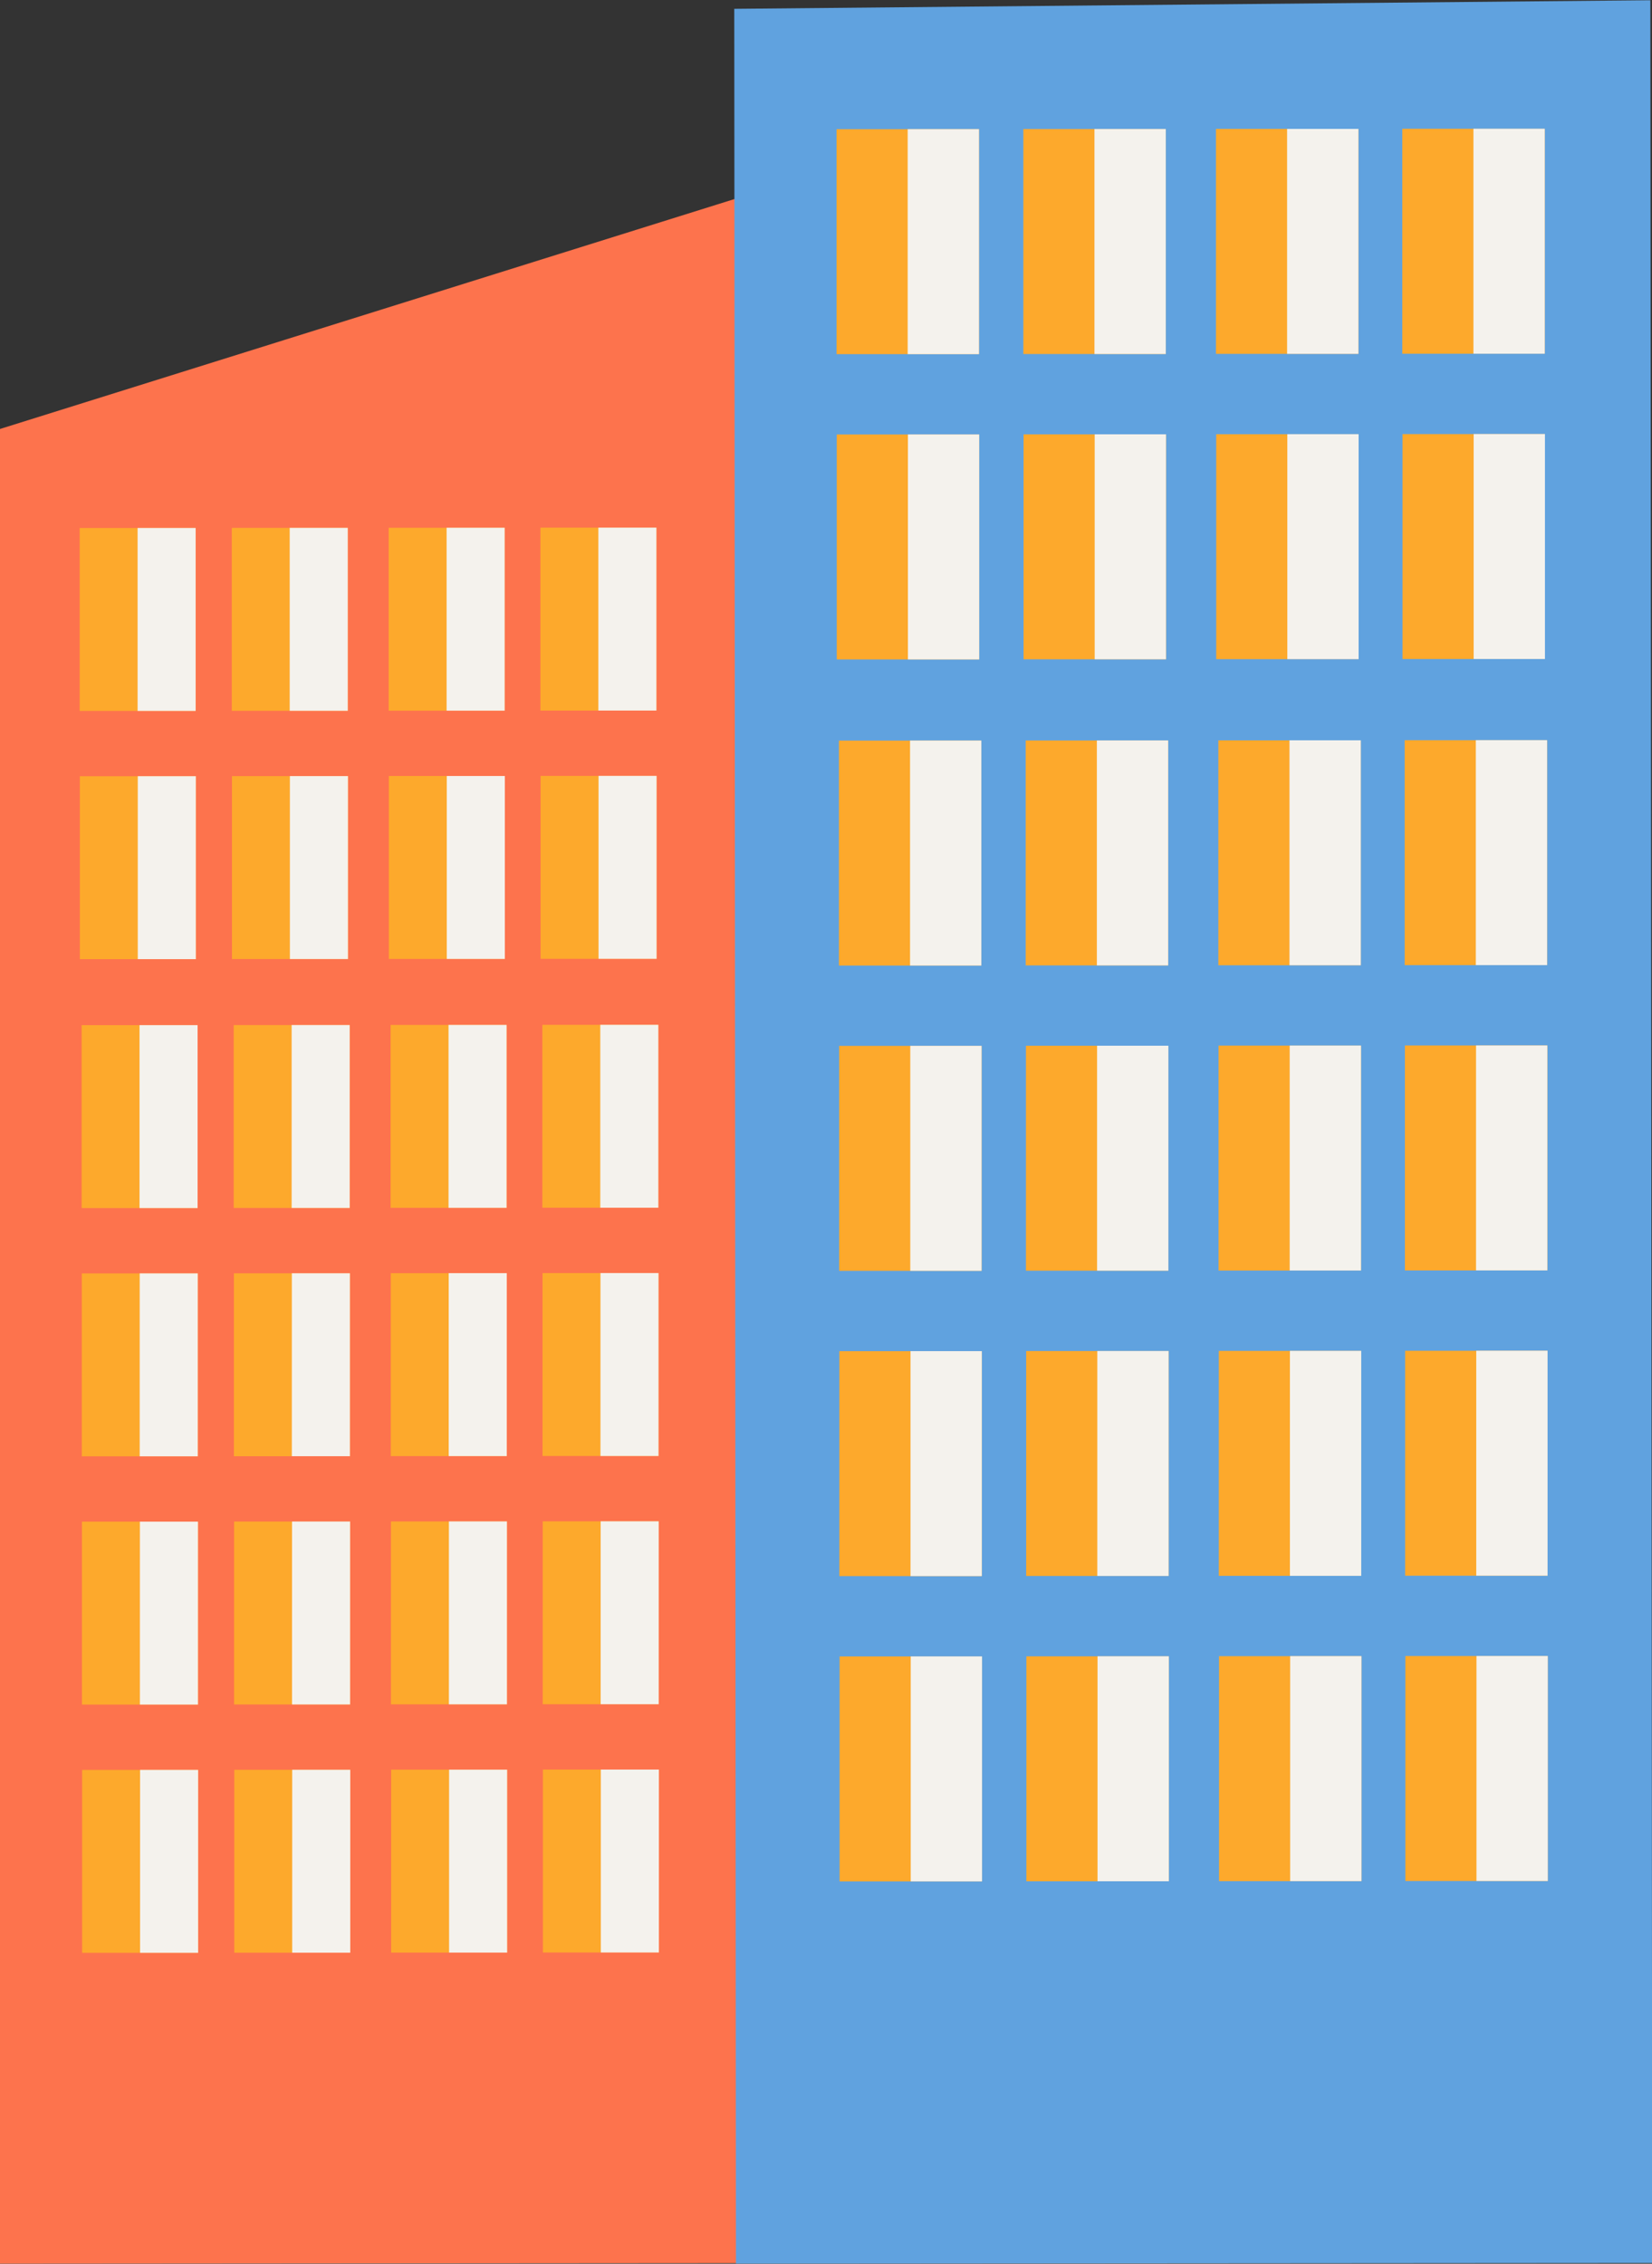 <?xml version="1.0" encoding="utf-8"?>
<!-- Generator: Adobe Illustrator 16.0.0, SVG Export Plug-In . SVG Version: 6.00 Build 0)  -->
<!DOCTYPE svg PUBLIC "-//W3C//DTD SVG 1.1//EN" "http://www.w3.org/Graphics/SVG/1.1/DTD/svg11.dtd">
<svg version="1.1" xmlns="http://www.w3.org/2000/svg" xmlns:xlink="http://www.w3.org/1999/xlink" x="0px" y="0px" width="146px"
	 height="200px" viewBox="0 0 146 200" enable-background="new 0 0 146 200" xml:space="preserve">
<rect x="0" y="0" width="146" height="200" fill="#333333" stroke="none"/>
<g id="楼房1_副本_1_">
	<g id="形状_34">
		<g>
			<polygon fill-rule="evenodd" clip-rule="evenodd" fill="#FD734D" points="65.614,17.366 -0.321,38 -0.202,199.99 65.748,199.941 
							"/>
		</g>
	</g>
	<g id="window_21_">
		<g id="组_1_3_">
			<g id="window_27_">
				<g id="形状_35">
					<g>
						<rect x="7.041" y="46.648" fill-rule="evenodd" clip-rule="evenodd" fill="#FDA92C" width="10.25" height="16.161"/>
					</g>
				</g>
				<g id="形状_35_副本">
					<g>
						<rect x="12.16" y="46.646" fill-rule="evenodd" clip-rule="evenodd" fill="#F4F2ED" width="5.131" height="16.161"/>
					</g>
				</g>
			</g>
			<g id="window_副本_23_">
				<g id="形状_35_1_">
					<g>
						<rect x="20.485" y="46.638" fill-rule="evenodd" clip-rule="evenodd" fill="#FDA92C" width="10.25" height="16.161"/>
					</g>
				</g>
				<g id="形状_35_副本_1_">
					<g>
						<rect x="25.604" y="46.636" fill-rule="evenodd" clip-rule="evenodd" fill="#F4F2ED" width="5.131" height="16.161"/>
					</g>
				</g>
			</g>
			<g id="window_副本_2_23_">
				<g id="形状_35_2_">
					<g>
						<rect x="34.349" y="46.628" fill-rule="evenodd" clip-rule="evenodd" fill="#FDA92C" width="10.25" height="16.16"/>
					</g>
				</g>
				<g id="形状_35_副本_2_">
					<g>
						<rect x="39.469" y="46.626" fill-rule="evenodd" clip-rule="evenodd" fill="#F4F2ED" width="5.131" height="16.16"/>
					</g>
				</g>
			</g>
			<g id="window_副本_3_23_">
				<g id="形状_35_3_">
					<g>
						<rect x="47.761" y="46.618" fill-rule="evenodd" clip-rule="evenodd" fill="#FDA92C" width="10.25" height="16.16"/>
					</g>
				</g>
				<g id="形状_35_副本_3_">
					<g>
						<rect x="52.88" y="46.616" fill-rule="evenodd" clip-rule="evenodd" fill="#F4F2ED" width="5.131" height="16.16"/>
					</g>
				</g>
			</g>
		</g>
		<g id="组_1_副本_3_">
			<g id="window_26_">
				<g id="形状_35_4_">
					<g>
						<rect x="7.057" y="68.58" fill-rule="evenodd" clip-rule="evenodd" fill="#FDA92C" width="10.25" height="16.16"/>
					</g>
				</g>
				<g id="形状_35_副本_4_">
					<g>
						<rect x="12.176" y="68.578" fill-rule="evenodd" clip-rule="evenodd" fill="#F4F2ED" width="5.131" height="16.16"/>
					</g>
				</g>
			</g>
			<g id="window_副本_22_">
				<g id="形状_35_5_">
					<g>
						<rect x="20.501" y="68.57" fill-rule="evenodd" clip-rule="evenodd" fill="#FDA92C" width="10.25" height="16.16"/>
					</g>
				</g>
				<g id="形状_35_副本_5_">
					<g>
						<rect x="25.62" y="68.568" fill-rule="evenodd" clip-rule="evenodd" fill="#F4F2ED" width="5.131" height="16.16"/>
					</g>
				</g>
			</g>
			<g id="window_副本_2_22_">
				<g id="形状_35_6_">
					<g>
						<rect x="34.366" y="68.56" fill-rule="evenodd" clip-rule="evenodd" fill="#FDA92C" width="10.25" height="16.161"/>
					</g>
				</g>
				<g id="形状_35_副本_6_">
					<g>
						<rect x="39.485" y="68.559" fill-rule="evenodd" clip-rule="evenodd" fill="#F4F2ED" width="5.131" height="16.16"/>
					</g>
				</g>
			</g>
			<g id="window_副本_3_22_">
				<g id="形状_35_7_">
					<g>
						<rect x="47.777" y="68.551" fill-rule="evenodd" clip-rule="evenodd" fill="#FDA92C" width="10.25" height="16.16"/>
					</g>
				</g>
				<g id="形状_35_副本_7_">
					<g>
						<rect x="52.896" y="68.549" fill-rule="evenodd" clip-rule="evenodd" fill="#F4F2ED" width="5.131" height="16.16"/>
					</g>
				</g>
			</g>
		</g>
		<g id="组_1_副本_2_3_">
			<g id="window_25_">
				<g id="形状_35_8_">
					<g>
						<rect x="7.212" y="90.572" fill-rule="evenodd" clip-rule="evenodd" fill="#FDA92C" width="10.25" height="16.16"/>
					</g>
				</g>
				<g id="形状_35_副本_8_">
					<g>
						<rect x="12.331" y="90.57" fill-rule="evenodd" clip-rule="evenodd" fill="#F4F2ED" width="5.131" height="16.16"/>
					</g>
				</g>
			</g>
			<g id="window_副本_21_">
				<g id="形状_35_9_">
					<g>
						<rect x="20.656" y="90.563" fill-rule="evenodd" clip-rule="evenodd" fill="#FDA92C" width="10.25" height="16.16"/>
					</g>
				</g>
				<g id="形状_35_副本_9_">
					<g>
						<rect x="25.775" y="90.561" fill-rule="evenodd" clip-rule="evenodd" fill="#F4F2ED" width="5.131" height="16.16"/>
					</g>
				</g>
			</g>
			<g id="window_副本_2_21_">
				<g id="形状_35_10_">
					<g>
						<rect x="34.521" y="90.553" fill-rule="evenodd" clip-rule="evenodd" fill="#FDA92C" width="10.25" height="16.16"/>
					</g>
				</g>
				<g id="形状_35_副本_10_">
					<g>
						<rect x="39.64" y="90.551" fill-rule="evenodd" clip-rule="evenodd" fill="#F4F2ED" width="5.131" height="16.16"/>
					</g>
				</g>
			</g>
			<g id="window_副本_3_21_">
				<g id="形状_35_11_">
					<g>
						<rect x="47.932" y="90.543" fill-rule="evenodd" clip-rule="evenodd" fill="#FDA92C" width="10.25" height="16.16"/>
					</g>
				</g>
				<g id="形状_35_副本_11_">
					<g>
						<rect x="53.051" y="90.541" fill-rule="evenodd" clip-rule="evenodd" fill="#F4F2ED" width="5.131" height="16.16"/>
					</g>
				</g>
			</g>
		</g>
		<g id="组_1_副本_3_3_">
			<g id="window_24_">
				<g id="形状_35_12_">
					<g>
						<rect x="7.228" y="112.504" fill-rule="evenodd" clip-rule="evenodd" fill="#FDA92C" width="10.25" height="16.161"/>
					</g>
				</g>
				<g id="形状_35_副本_12_">
					<g>
						<rect x="12.347" y="112.503" fill-rule="evenodd" clip-rule="evenodd" fill="#F4F2ED" width="5.131" height="16.16"/>
					</g>
				</g>
			</g>
			<g id="window_副本_20_">
				<g id="形状_35_13_">
					<g>
						<rect x="20.672" y="112.495" fill-rule="evenodd" clip-rule="evenodd" fill="#FDA92C" width="10.25" height="16.161"/>
					</g>
				</g>
				<g id="形状_35_副本_13_">
					<g>
						<rect x="25.792" y="112.493" fill-rule="evenodd" clip-rule="evenodd" fill="#F4F2ED" width="5.131" height="16.16"/>
					</g>
				</g>
			</g>
			<g id="window_副本_2_20_">
				<g id="形状_35_14_">
					<g>
						<rect x="34.537" y="112.484" fill-rule="evenodd" clip-rule="evenodd" fill="#FDA92C" width="10.25" height="16.16"/>
					</g>
				</g>
				<g id="形状_35_副本_14_">
					<g>
						<rect x="39.656" y="112.482" fill-rule="evenodd" clip-rule="evenodd" fill="#F4F2ED" width="5.131" height="16.161"/>
					</g>
				</g>
			</g>
			<g id="window_副本_3_20_">
				<g id="形状_35_15_">
					<g>
						<rect x="47.948" y="112.475" fill-rule="evenodd" clip-rule="evenodd" fill="#FDA92C" width="10.25" height="16.16"/>
					</g>
				</g>
				<g id="形状_35_副本_15_">
					<g>
						<rect x="53.067" y="112.473" fill-rule="evenodd" clip-rule="evenodd" fill="#F4F2ED" width="5.131" height="16.161"/>
					</g>
				</g>
			</g>
		</g>
		<g id="组_1_副本_4_3_">
			<g id="window_23_">
				<g id="形状_35_16_">
					<g>
						<rect x="7.244" y="134.437" fill-rule="evenodd" clip-rule="evenodd" fill="#FDA92C" width="10.25" height="16.16"/>
					</g>
				</g>
				<g id="形状_35_副本_16_">
					<g>
						<rect x="12.363" y="134.435" fill-rule="evenodd" clip-rule="evenodd" fill="#F4F2ED" width="5.131" height="16.161"/>
					</g>
				</g>
			</g>
			<g id="window_副本_19_">
				<g id="形状_35_17_">
					<g>
						<rect x="20.688" y="134.427" fill-rule="evenodd" clip-rule="evenodd" fill="#FDA92C" width="10.25" height="16.16"/>
					</g>
				</g>
				<g id="形状_35_副本_17_">
					<g>
						<rect x="25.808" y="134.425" fill-rule="evenodd" clip-rule="evenodd" fill="#F4F2ED" width="5.131" height="16.161"/>
					</g>
				</g>
			</g>
			<g id="window_副本_2_19_">
				<g id="形状_35_18_">
					<g>
						<rect x="34.553" y="134.417" fill-rule="evenodd" clip-rule="evenodd" fill="#FDA92C" width="10.25" height="16.16"/>
					</g>
				</g>
				<g id="形状_35_副本_18_">
					<g>
						<rect x="39.672" y="134.415" fill-rule="evenodd" clip-rule="evenodd" fill="#F4F2ED" width="5.131" height="16.16"/>
					</g>
				</g>
			</g>
			<g id="window_副本_3_19_">
				<g id="形状_35_19_">
					<g>
						<rect x="47.964" y="134.407" fill-rule="evenodd" clip-rule="evenodd" fill="#FDA92C" width="10.25" height="16.16"/>
					</g>
				</g>
				<g id="形状_35_副本_19_">
					<g>
						<rect x="53.083" y="134.405" fill-rule="evenodd" clip-rule="evenodd" fill="#F4F2ED" width="5.131" height="16.16"/>
					</g>
				</g>
			</g>
		</g>
		<g id="组_1_副本_5_3_">
			<g id="window_22_">
				<g id="形状_35_20_">
					<g>
						<rect x="7.26" y="156.369" fill-rule="evenodd" clip-rule="evenodd" fill="#FDA92C" width="10.25" height="16.161"/>
					</g>
				</g>
				<g id="形状_35_副本_20_">
					<g>
						<rect x="12.379" y="156.367" fill-rule="evenodd" clip-rule="evenodd" fill="#F4F2ED" width="5.131" height="16.16"/>
					</g>
				</g>
			</g>
			<g id="window_副本_18_">
				<g id="形状_35_21_">
					<g>
						<rect x="20.705" y="156.359" fill-rule="evenodd" clip-rule="evenodd" fill="#FDA92C" width="10.25" height="16.161"/>
					</g>
				</g>
				<g id="形状_35_副本_21_">
					<g>
						<rect x="25.824" y="156.357" fill-rule="evenodd" clip-rule="evenodd" fill="#F4F2ED" width="5.131" height="16.16"/>
					</g>
				</g>
			</g>
			<g id="window_副本_2_18_">
				<g id="形状_35_22_">
					<g>
						<rect x="34.569" y="156.349" fill-rule="evenodd" clip-rule="evenodd" fill="#FDA92C" width="10.25" height="16.161"/>
					</g>
				</g>
				<g id="形状_35_副本_22_">
					<g>
						<rect x="39.688" y="156.347" fill-rule="evenodd" clip-rule="evenodd" fill="#F4F2ED" width="5.131" height="16.161"/>
					</g>
				</g>
			</g>
			<g id="window_副本_3_18_">
				<g id="形状_35_23_">
					<g>
						<rect x="47.98" y="156.339" fill-rule="evenodd" clip-rule="evenodd" fill="#FDA92C" width="10.25" height="16.161"/>
					</g>
				</g>
				<g id="形状_35_副本_23_">
					<g>
						<rect x="53.099" y="156.337" fill-rule="evenodd" clip-rule="evenodd" fill="#F4F2ED" width="5.131" height="16.161"/>
					</g>
				</g>
			</g>
		</g>
	</g>
</g>
<g id="楼房1_副本_2_1_">
	<g id="形状_34_1_">
		<g>
			<polygon fill-rule="evenodd" clip-rule="evenodd" fill="#60A2DF" points="145.854,0.021 64.893,0.779 65.039,199.987 
				146.02,199.929 			"/>
		</g>
	</g>
	<g id="window_14_">
		<g id="组_1_2_">
			<g id="window_20_">
				<g id="形状_35_24_">
					<g>
						<rect x="73.932" y="11.415" fill-rule="evenodd" clip-rule="evenodd" fill="#FDA92C" width="12.587" height="19.873"/>
					</g>
				</g>
				<g id="形状_35_副本_24_">
					<g>
						<rect x="80.218" y="11.413" fill-rule="evenodd" clip-rule="evenodd" fill="#F4F2ED" width="6.301" height="19.873"/>
					</g>
				</g>
			</g>
			<g id="window_副本_17_">
				<g id="形状_35_25_">
					<g>
						<rect x="90.44" y="11.403" fill-rule="evenodd" clip-rule="evenodd" fill="#FDA92C" width="12.586" height="19.874"/>
					</g>
				</g>
				<g id="形状_35_副本_25_">
					<g>
						<rect x="96.726" y="11.401" fill-rule="evenodd" clip-rule="evenodd" fill="#F4F2ED" width="6.301" height="19.873"/>
					</g>
				</g>
			</g>
			<g id="window_副本_2_17_">
				<g id="形状_35_26_">
					<g>
						<rect x="107.465" y="11.391" fill-rule="evenodd" clip-rule="evenodd" fill="#FDA92C" width="12.587" height="19.873"/>
					</g>
				</g>
				<g id="形状_35_副本_26_">
					<g>
						<rect x="113.75" y="11.388" fill-rule="evenodd" clip-rule="evenodd" fill="#F4F2ED" width="6.301" height="19.873"/>
					</g>
				</g>
			</g>
			<g id="window_副本_3_17_">
				<g id="形状_35_27_">
					<g>
						<rect x="123.933" y="11.378" fill-rule="evenodd" clip-rule="evenodd" fill="#FDA92C" width="12.586" height="19.874"/>
					</g>
				</g>
				<g id="形状_35_副本_27_">
					<g>
						<rect x="130.218" y="11.376" fill-rule="evenodd" clip-rule="evenodd" fill="#F4F2ED" width="6.301" height="19.873"/>
					</g>
				</g>
			</g>
		</g>
		<g id="组_1_副本_2_">
			<g id="window_19_">
				<g id="形状_35_28_">
					<g>
						<rect x="73.952" y="38.386" fill-rule="evenodd" clip-rule="evenodd" fill="#FDA92C" width="12.587" height="19.874"/>
					</g>
				</g>
				<g id="形状_35_副本_28_">
					<g>
						<rect x="80.238" y="38.384" fill-rule="evenodd" clip-rule="evenodd" fill="#F4F2ED" width="6.301" height="19.874"/>
					</g>
				</g>
			</g>
			<g id="window_副本_16_">
				<g id="形状_35_29_">
					<g>
						<rect x="90.46" y="38.375" fill-rule="evenodd" clip-rule="evenodd" fill="#FDA92C" width="12.586" height="19.873"/>
					</g>
				</g>
				<g id="形状_35_副本_29_">
					<g>
						<rect x="96.746" y="38.372" fill-rule="evenodd" clip-rule="evenodd" fill="#F4F2ED" width="6.301" height="19.874"/>
					</g>
				</g>
			</g>
			<g id="window_副本_2_16_">
				<g id="形状_35_30_">
					<g>
						<rect x="107.485" y="38.362" fill-rule="evenodd" clip-rule="evenodd" fill="#FDA92C" width="12.586" height="19.874"/>
					</g>
				</g>
				<g id="形状_35_副本_30_">
					<g>
						<rect x="113.771" y="38.36" fill-rule="evenodd" clip-rule="evenodd" fill="#F4F2ED" width="6.3" height="19.873"/>
					</g>
				</g>
			</g>
			<g id="window_副本_3_16_">
				<g id="形状_35_31_">
					<g>
						<rect x="123.952" y="38.35" fill-rule="evenodd" clip-rule="evenodd" fill="#FDA92C" width="12.586" height="19.873"/>
					</g>
				</g>
				<g id="形状_35_副本_31_">
					<g>
						<rect x="130.238" y="38.347" fill-rule="evenodd" clip-rule="evenodd" fill="#F4F2ED" width="6.301" height="19.874"/>
					</g>
				</g>
			</g>
		</g>
		<g id="组_1_副本_2_2_">
			<g id="window_18_">
				<g id="形状_35_32_">
					<g>
						<rect x="74.143" y="65.431" fill-rule="evenodd" clip-rule="evenodd" fill="#FDA92C" width="12.587" height="19.874"/>
					</g>
				</g>
				<g id="形状_35_副本_32_">
					<g>
						<rect x="80.428" y="65.429" fill-rule="evenodd" clip-rule="evenodd" fill="#F4F2ED" width="6.301" height="19.873"/>
					</g>
				</g>
			</g>
			<g id="window_副本_15_">
				<g id="形状_35_33_">
					<g>
						<rect x="90.651" y="65.419" fill-rule="evenodd" clip-rule="evenodd" fill="#FDA92C" width="12.587" height="19.873"/>
					</g>
				</g>
				<g id="形状_35_副本_33_">
					<g>
						<rect x="96.937" y="65.417" fill-rule="evenodd" clip-rule="evenodd" fill="#F4F2ED" width="6.301" height="19.874"/>
					</g>
				</g>
			</g>
			<g id="window_副本_2_15_">
				<g id="形状_35_34_">
					<g>
						<rect x="107.675" y="65.407" fill-rule="evenodd" clip-rule="evenodd" fill="#FDA92C" width="12.586" height="19.873"/>
					</g>
				</g>
				<g id="形状_35_副本_34_">
					<g>
						<rect x="113.961" y="65.404" fill-rule="evenodd" clip-rule="evenodd" fill="#F4F2ED" width="6.301" height="19.874"/>
					</g>
				</g>
			</g>
			<g id="window_副本_3_15_">
				<g id="形状_35_35_">
					<g>
						<rect x="124.143" y="65.395" fill-rule="evenodd" clip-rule="evenodd" fill="#FDA92C" width="12.587" height="19.873"/>
					</g>
				</g>
				<g id="形状_35_副本_35_">
					<g>
						<rect x="130.429" y="65.392" fill-rule="evenodd" clip-rule="evenodd" fill="#F4F2ED" width="6.3" height="19.874"/>
					</g>
				</g>
			</g>
		</g>
		<g id="组_1_副本_3_2_">
			<g id="window_17_">
				<g id="形状_35_36_">
					<g>
						<rect x="74.162" y="92.402" fill-rule="evenodd" clip-rule="evenodd" fill="#FDA92C" width="12.587" height="19.873"/>
					</g>
				</g>
				<g id="形状_35_副本_36_">
					<g>
						<rect x="80.448" y="92.4" fill-rule="evenodd" clip-rule="evenodd" fill="#F4F2ED" width="6.301" height="19.873"/>
					</g>
				</g>
			</g>
			<g id="window_副本_14_">
				<g id="形状_35_37_">
					<g>
						<rect x="90.671" y="92.39" fill-rule="evenodd" clip-rule="evenodd" fill="#FDA92C" width="12.586" height="19.874"/>
					</g>
				</g>
				<g id="形状_35_副本_37_">
					<g>
						<rect x="96.957" y="92.388" fill-rule="evenodd" clip-rule="evenodd" fill="#F4F2ED" width="6.301" height="19.873"/>
					</g>
				</g>
			</g>
			<g id="window_副本_2_14_">
				<g id="形状_35_38_">
					<g>
						<rect x="107.695" y="92.377" fill-rule="evenodd" clip-rule="evenodd" fill="#FDA92C" width="12.586" height="19.874"/>
					</g>
				</g>
				<g id="形状_35_副本_38_">
					<g>
						<rect x="113.98" y="92.375" fill-rule="evenodd" clip-rule="evenodd" fill="#F4F2ED" width="6.301" height="19.873"/>
					</g>
				</g>
			</g>
			<g id="window_副本_3_14_">
				<g id="形状_35_39_">
					<g>
						<rect x="124.163" y="92.366" fill-rule="evenodd" clip-rule="evenodd" fill="#FDA92C" width="12.587" height="19.874"/>
					</g>
				</g>
				<g id="形状_35_副本_39_">
					<g>
						<rect x="130.448" y="92.364" fill-rule="evenodd" clip-rule="evenodd" fill="#F4F2ED" width="6.301" height="19.873"/>
					</g>
				</g>
			</g>
		</g>
		<g id="组_1_副本_4_2_">
			<g id="window_16_">
				<g id="形状_35_40_">
					<g>
						<rect x="74.182" y="119.374" fill-rule="evenodd" clip-rule="evenodd" fill="#FDA92C" width="12.587" height="19.873"/>
					</g>
				</g>
				<g id="形状_35_副本_40_">
					<g>
						<rect x="80.468" y="119.371" fill-rule="evenodd" clip-rule="evenodd" fill="#F4F2ED" width="6.301" height="19.874"/>
					</g>
				</g>
			</g>
			<g id="window_副本_13_">
				<g id="形状_35_41_">
					<g>
						<rect x="90.69" y="119.361" fill-rule="evenodd" clip-rule="evenodd" fill="#FDA92C" width="12.586" height="19.873"/>
					</g>
				</g>
				<g id="形状_35_副本_41_">
					<g>
						<rect x="96.976" y="119.359" fill-rule="evenodd" clip-rule="evenodd" fill="#F4F2ED" width="6.301" height="19.873"/>
					</g>
				</g>
			</g>
			<g id="window_副本_2_13_">
				<g id="形状_35_42_">
					<g>
						<rect x="107.715" y="119.349" fill-rule="evenodd" clip-rule="evenodd" fill="#FDA92C" width="12.587" height="19.873"/>
					</g>
				</g>
				<g id="形状_35_副本_42_">
					<g>
						<rect x="114" y="119.347" fill-rule="evenodd" clip-rule="evenodd" fill="#F4F2ED" width="6.301" height="19.874"/>
					</g>
				</g>
			</g>
			<g id="window_副本_3_13_">
				<g id="形状_35_43_">
					<g>
						<rect x="124.183" y="119.337" fill-rule="evenodd" clip-rule="evenodd" fill="#FDA92C" width="12.586" height="19.873"/>
					</g>
				</g>
				<g id="形状_35_副本_43_">
					<g>
						<rect x="130.468" y="119.334" fill-rule="evenodd" clip-rule="evenodd" fill="#F4F2ED" width="6.301" height="19.873"/>
					</g>
				</g>
			</g>
		</g>
		<g id="组_1_副本_5_2_">
			<g id="window_15_">
				<g id="形状_35_44_">
					<g>
						<rect x="74.202" y="146.344" fill-rule="evenodd" clip-rule="evenodd" fill="#FDA92C" width="12.587" height="19.874"/>
					</g>
				</g>
				<g id="形状_35_副本_44_">
					<g>
						<rect x="80.488" y="146.342" fill-rule="evenodd" clip-rule="evenodd" fill="#F4F2ED" width="6.301" height="19.873"/>
					</g>
				</g>
			</g>
			<g id="window_副本_12_">
				<g id="形状_35_45_">
					<g>
						<rect x="90.71" y="146.333" fill-rule="evenodd" clip-rule="evenodd" fill="#FDA92C" width="12.586" height="19.874"/>
					</g>
				</g>
				<g id="形状_35_副本_45_">
					<g>
						<rect x="96.996" y="146.33" fill-rule="evenodd" clip-rule="evenodd" fill="#F4F2ED" width="6.301" height="19.874"/>
					</g>
				</g>
			</g>
			<g id="window_副本_2_12_">
				<g id="形状_35_46_">
					<g>
						<rect x="107.735" y="146.32" fill-rule="evenodd" clip-rule="evenodd" fill="#FDA92C" width="12.586" height="19.874"/>
					</g>
				</g>
				<g id="形状_35_副本_46_">
					<g>
						<rect x="114.021" y="146.318" fill-rule="evenodd" clip-rule="evenodd" fill="#F4F2ED" width="6.3" height="19.873"/>
					</g>
				</g>
			</g>
			<g id="window_副本_3_12_">
				<g id="形状_35_47_">
					<g>
						<rect x="124.202" y="146.308" fill-rule="evenodd" clip-rule="evenodd" fill="#FDA92C" width="12.586" height="19.874"/>
					</g>
				</g>
				<g id="形状_35_副本_47_">
					<g>
						<rect x="130.488" y="146.306" fill-rule="evenodd" clip-rule="evenodd" fill="#F4F2ED" width="6.301" height="19.874"/>
					</g>
				</g>
			</g>
		</g>
	</g>
</g>
</svg>
